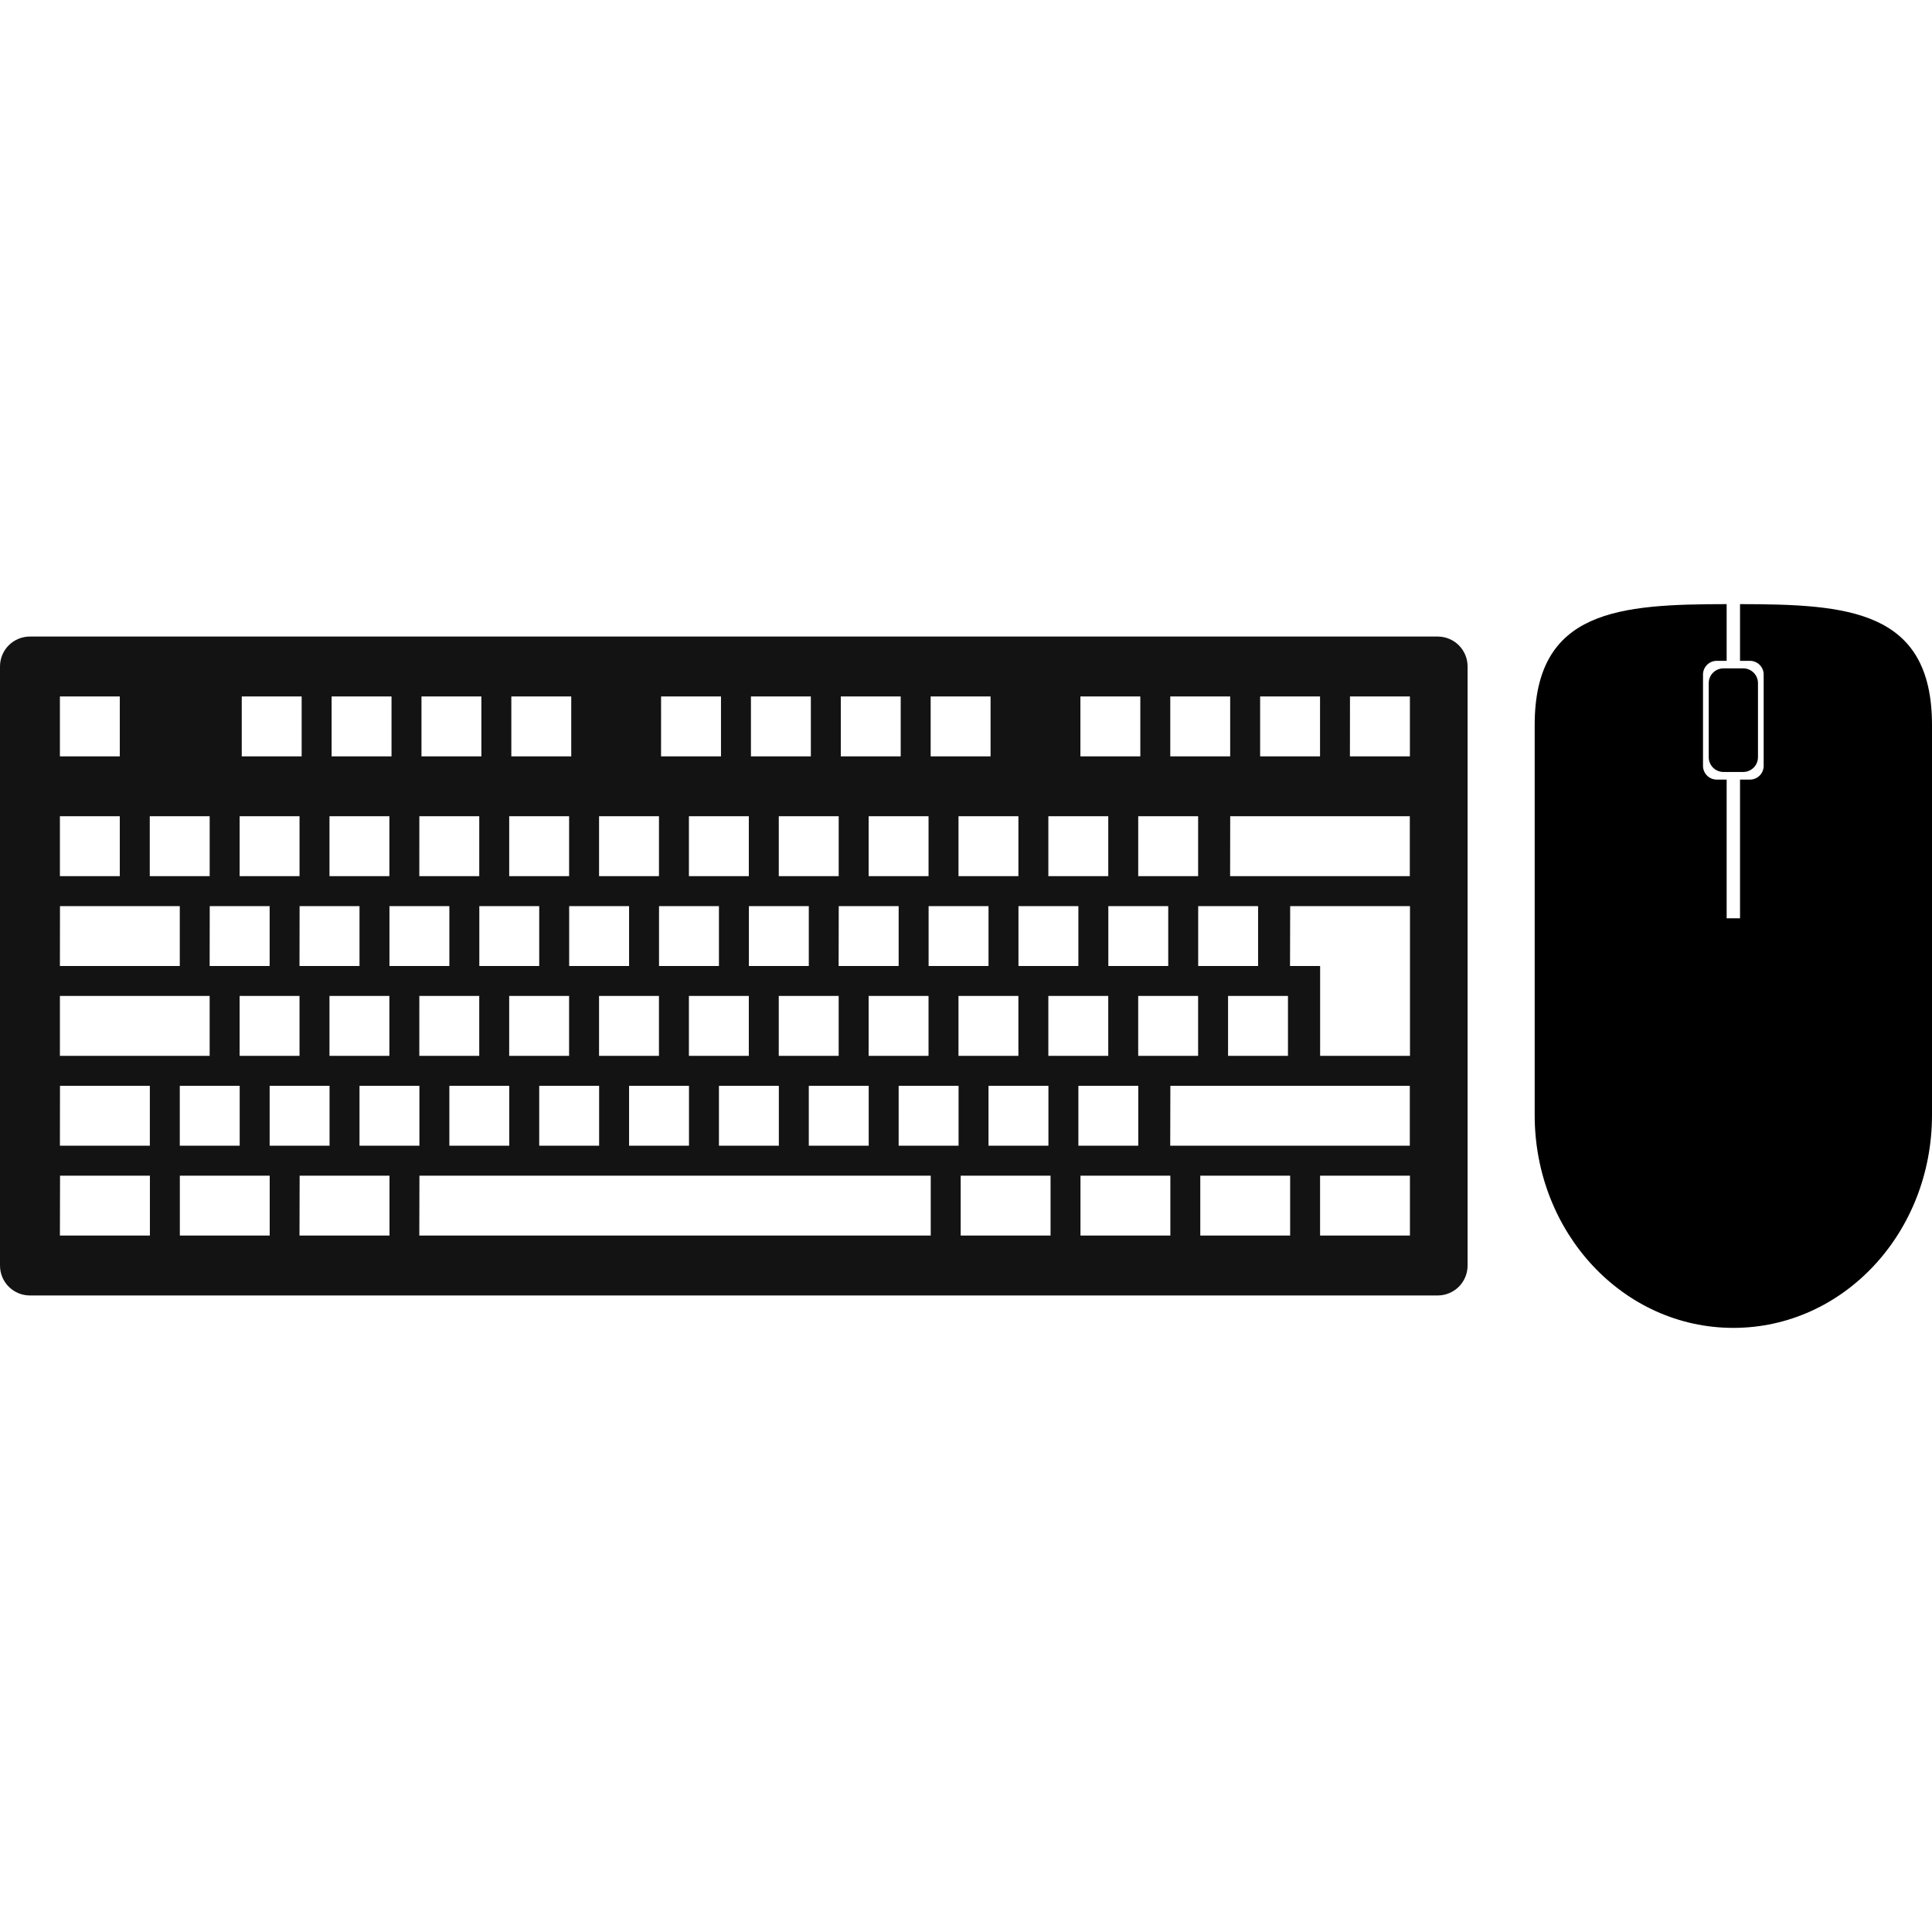 <svg xmlns="http://www.w3.org/2000/svg" xmlns:svg="http://www.w3.org/2000/svg" id="svg8" width="500" height="500" version="1.1" viewBox="0 0 132.292 132.292"><g id="layer1" transform="translate(0,-164.708)"><path id="rect2269" d="M 2.051,208.295 C 0.915,208.295 0,209.21 0,210.346 v 41.017 c 0,1.136 0.915,2.051 2.051,2.051 H 98.441 c 1.136,0 2.051,-0.915 2.051,-2.051 v -41.017 c 0,-1.136 -0.915,-2.051 -2.051,-2.051 z m 2.051,4.102 H 8.203 v 4.102 H 4.102 Z m 12.452,0 h 4.102 v 4.102 h -4.102 z m 6.153,0 h 4.102 v 4.102 h -4.102 z m 6.153,0 h 4.102 v 4.102 h -4.102 z m 6.153,0 h 4.102 v 4.102 h -4.102 z m 10.254,0 h 4.102 v 4.102 H 45.265 Z m 6.153,0 h 4.102 v 4.102 h -4.102 z m 6.153,0 h 4.102 v 4.102 h -4.102 z m 6.153,0 h 4.102 v 4.102 h -4.102 z m 10.254,0 h 4.102 v 4.102 h -4.102 z m 6.153,0 h 4.102 v 4.102 h -4.102 z m 6.153,0 h 4.102 v 4.102 h -4.102 z m 6.153,0 h 4.102 v 4.102 H 92.435 Z M 4.102,220.6 H 8.203 v 4.102 H 4.102 Z m 6.153,0 h 4.102 v 4.102 h -4.102 z m 6.153,0 h 4.102 v 4.102 h -4.102 z m 6.153,0 h 4.102 v 4.102 h -4.102 z m 6.153,0 h 4.102 v 4.102 H 28.712 Z m 6.153,0 h 4.102 v 4.102 h -4.102 z m 6.153,0 h 4.102 v 4.102 h -4.102 z m 6.153,0 h 4.102 v 4.102 h -4.102 z m 6.153,0 h 4.102 v 4.102 h -4.102 z m 6.153,0 h 4.102 v 4.102 h -4.102 z m 6.153,0 h 4.102 v 4.102 h -4.102 z m 6.153,0 h 4.102 v 4.102 h -4.102 z m 6.153,0 h 4.102 v 4.102 h -4.102 z m 6.299,0 H 96.536 v 4.102 H 84.231 Z m -80.13,6.153 h 8.203 v 4.102 H 4.102 Z m 10.254,0 h 4.102 v 4.102 H 14.356 Z m 6.153,0 h 4.102 v 4.102 H 20.508 Z m 6.153,0 h 4.102 v 4.102 h -4.102 z m 6.153,0 h 4.102 v 4.102 h -4.102 z m 6.153,0 h 4.102 v 4.102 h -4.102 z m 6.153,0 h 4.102 v 4.102 h -4.102 z m 6.153,0 h 4.102 v 4.102 h -4.102 z m 6.153,0 h 4.102 v 4.102 H 57.424 Z m 6.153,0 h 4.102 v 4.102 h -4.102 z m 6.153,0 h 4.102 v 4.102 h -4.102 z m 6.153,0 h 4.102 v 4.102 h -4.102 z m 6.153,0 h 4.102 v 4.102 h -4.102 z m 6.299,0 h 2.051 6.153 v 10.254 h -6.153 v -6.153 H 88.333 Z M 4.102,232.905 H 14.356 v 4.102 H 4.102 Z m 12.305,0 h 4.102 v 4.102 h -4.102 z m 6.153,0 h 4.102 v 4.102 h -4.102 z m 6.153,0 h 4.102 v 4.102 H 28.712 Z m 6.153,0 h 4.102 v 4.102 h -4.102 z m 6.153,0 h 4.102 v 4.102 h -4.102 z m 6.153,0 h 4.102 v 4.102 h -4.102 z m 6.153,0 h 4.102 v 4.102 h -4.102 z m 6.153,0 h 4.102 v 4.102 h -4.102 z m 6.153,0 h 4.102 v 4.102 h -4.102 z m 6.153,0 h 4.102 v 4.102 h -4.102 z m 6.153,0 h 4.102 v 4.102 h -4.102 z m 6.153,0 h 4.102 v 4.102 h -4.102 z m -79.983,6.153 h 6.153 v 4.102 H 4.102 Z m 8.203,0 h 4.102 v 4.102 h -4.102 z m 6.153,0 h 4.102 v 4.102 h -4.102 z m 6.153,0 h 4.102 v 4.102 h -4.102 z m 6.153,0 h 4.102 v 4.102 h -4.102 z m 6.153,0 h 4.102 v 4.102 h -4.102 z m 6.153,0 h 4.102 v 4.102 h -4.102 z m 6.153,0 h 4.102 v 4.102 h -4.102 z m 6.153,0 h 4.102 v 4.102 h -4.102 z m 6.153,0 h 4.102 v 4.102 h -4.102 z m 6.153,0 h 4.102 v 4.102 h -4.102 z m 6.153,0 h 4.102 v 4.102 h -4.102 z m 6.299,0 H 96.536 v 4.102 H 80.13 Z m -76.028,6.153 h 6.153 v 4.102 H 4.102 Z m 8.203,0 h 6.153 v 4.102 h -6.153 z m 8.203,0 h 6.153 v 4.102 H 20.508 Z m 8.203,0 h 35.011 v 4.102 H 28.712 Z m 37.062,0 h 6.153 v 4.102 h -6.153 z m 8.203,0 h 6.153 v 4.102 h -6.153 z m 8.203,0 h 6.153 v 4.102 h -6.153 z m 8.203,0 h 6.153 v 4.102 h -6.153 z" style="opacity:1;fill:#131313;fill-opacity:1;stroke:none;stroke-width:3.876;stroke-linecap:square;stroke-linejoin:round;stroke-miterlimit:4.3;stroke-dasharray:none;stroke-opacity:1;paint-order:markers stroke fill"/><path id="rect1792" d="m 118.231,206.075 c -7.32,0.011 -13.145,0.367 -13.145,8.276 v 26.706 c 0,8.075 6.067,14.577 13.603,14.577 7.536,0 13.603,-6.501 13.603,-14.577 v -26.706 c 0,-7.91 -5.824,-8.265 -13.145,-8.276 v 3.883 h 0.677 c 0.522,0 0.942,0.42 0.942,0.942 v 6.248 c 0,0.522 -0.42,0.942 -0.942,0.942 h -0.677 v 9.499 h -0.916 v -9.499 h -0.677 c -0.522,0 -0.942,-0.42 -0.942,-0.942 v -6.248 c 0,-0.522 0.42,-0.942 0.942,-0.942 h 0.677 z m -0.214,4.399 c -0.562,0 -1.014,0.452 -1.014,1.014 v 5.066 c 0,0.562 0.452,1.014 1.014,1.014 h 1.345 c 0.562,0 1.014,-0.452 1.014,-1.014 v -5.066 c 0,-0.562 -0.452,-1.014 -1.014,-1.014 z" style="opacity:1;fill:#000;fill-opacity:1;stroke:none;stroke-width:2.07;stroke-linecap:square;stroke-linejoin:round;stroke-miterlimit:4.3;stroke-dasharray:none;stroke-opacity:1;paint-order:markers stroke fill"/></g></svg>